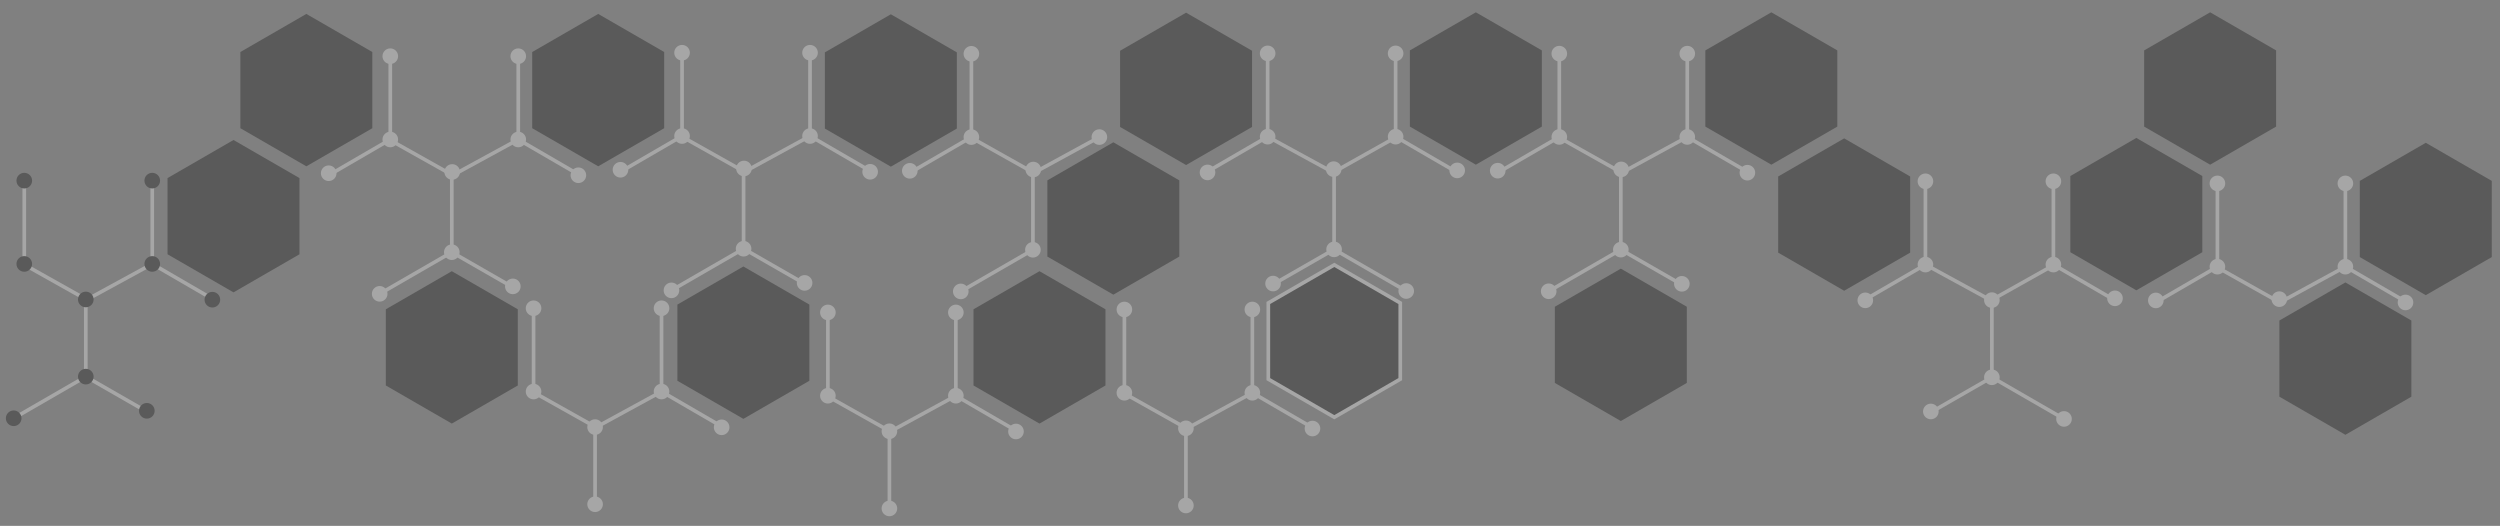 <svg version="1.1" id="Layer_1" xmlns="http://www.w3.org/2000/svg" xmlns:xlink="http://www.w3.org/1999/xlink" x="0px" y="0px"
	 viewBox="0 110 640 134.628" enable-background="new 0 110 640 134.628" xml:space="preserve">
<rect x="0" y="110" width="640" height="134.628" fill="#808080" stroke="none"/>
<g id="Layer_4">
	<g opacity=".3">
		<g>
			<g>
				<g>
					<polygon class="hex1"  points="42.888,175.093 59.777,184.844 
						76.666,175.093 76.666,155.59 59.777,145.84 42.888,155.59 					"/>
					<polygon class="hex1" points="301.904,156.179 285.015,146.428 
						268.125,156.179 268.125,175.682 285.015,185.433 301.904,175.682 					"/>
					<polygon class="hex3" points="95.314,123.318 78.423,113.567 
						61.533,123.318 61.533,142.821 78.423,152.573 95.314,142.821 					"/>
					<polygon class="hex2" points="170.029,123.318 153.139,113.568 
						136.249,123.318 136.249,142.821 153.139,152.571 170.029,142.821 					"/>
					<polygon class="hex3" points="244.948,123.409 228.055,113.658 
						211.166,123.409 211.166,142.912 228.055,152.664 244.948,142.912 					"/>
					<polygon class="hex4" points="207.195,187.973 190.303,178.222 
						173.413,187.973 173.413,207.476 190.303,217.227 207.195,207.476 					"/>
					<polygon class="hex3" points="282.999,189.18 266.107,179.429 
						249.219,189.18 249.219,208.683 266.107,218.434 282.999,208.683 					"/>
					<g>
						<polyline fill="none" stroke="#FFFFFF" stroke-width="0.945" stroke-miterlimit="10" points="6.215,156.244 6.215,177.748 
							22.196,186.72 38.976,177.566 38.976,156.244 						"/>
						
							<line fill="none" stroke="#FFFFFF" stroke-width="0.945" stroke-miterlimit="10" x1="38.976" y1="177.566" x2="54.74" y2="186.72"/>
						<polyline fill="none" stroke="#FFFFFF" stroke-width="0.945" stroke-miterlimit="10" points="21.965,186.197 21.965,206.417 
							3.5,217.078 						"/>
						
							<line fill="none" stroke="#FFFFFF" stroke-width="0.945" stroke-miterlimit="10" x1="21.965" y1="206.417" x2="37.775" y2="215.491"/>
					</g>
					<g>
						<polyline fill="none" stroke="#FFFFFF" stroke-width="0.945" stroke-miterlimit="10" points="174.607,123.499 
							174.607,145.003 190.587,153.976 207.368,144.821 207.368,123.499 						"/>
						
							<line fill="none" stroke="#FFFFFF" stroke-width="0.945" stroke-miterlimit="10" x1="207.368" y1="144.821" x2="223.132" y2="153.976"/>
						
							<line fill="none" stroke="#FFFFFF" stroke-width="0.945" stroke-miterlimit="10" x1="174.607" y1="144.821" x2="158.843" y2="153.976"/>
						<polyline fill="none" stroke="#FFFFFF" stroke-width="0.945" stroke-miterlimit="10" points="190.357,153.452 
							190.357,173.672 171.892,184.333 						"/>
						
							<line fill="none" stroke="#FFFFFF" stroke-width="0.945" stroke-miterlimit="10" x1="190.357" y1="173.672" x2="206.168" y2="182.747"/>
					</g>
					<g>
						<circle cx="6.215" cy="156.244" r="2"/>
						<circle cx="21.965" cy="186.663" r="2"/>
						<circle cx="38.976" cy="156.244" r="2"/>
						<circle cx="54.365" cy="186.72" r="2"/>
						<circle cx="6.215" cy="177.566" r="2"/>
						<circle cx="38.976" cy="177.566" r="2"/>
						<circle cx="3.5" cy="217.078" r="2"/>
						<circle cx="37.588" cy="215.167" r="2"/>
						<circle cx="21.965" cy="206.417" r="2"/>
					</g>
					<g>
						<circle fill="#FFFFFF" cx="174.607" cy="123.499" r="2"/>
						<circle fill="#FFFFFF" cx="190.456" cy="153.134" r="2"/>
						<circle fill="#FFFFFF" cx="207.368" cy="123.499" r="2"/>
						<circle fill="#FFFFFF" cx="222.757" cy="153.976" r="2"/>
						<circle fill="#FFFFFF" cx="158.843" cy="153.459" r="2"/>
						<circle fill="#FFFFFF" cx="174.607" cy="144.821" r="2"/>
						<circle fill="#FFFFFF" cx="207.368" cy="144.821" r="2"/>
						<circle fill="#FFFFFF" cx="171.892" cy="184.333" r="2"/>
						<circle fill="#FFFFFF" cx="205.98" cy="182.422" r="2"/>
						<circle fill="#FFFFFF" cx="190.357" cy="173.672" r="2"/>
					</g>
					<g>
						<polyline fill="none" stroke="#FFFFFF" stroke-width="0.945" stroke-miterlimit="10" points="248.675,123.77 
							248.675,145.273 264.656,154.247 281.436,145.092 						"/>
						
							<line fill="none" stroke="#FFFFFF" stroke-width="0.945" stroke-miterlimit="10" x1="248.675" y1="145.092" x2="232.911" y2="154.247"/>
						<polyline fill="none" stroke="#FFFFFF" stroke-width="0.945" stroke-miterlimit="10" points="264.426,153.723 
							264.426,173.943 245.96,184.604 						"/>
					</g>
					<g>
						<circle fill="#FFFFFF" cx="248.675" cy="123.77" r="2"/>
						<circle fill="#FFFFFF" cx="264.525" cy="153.405" r="2"/>
						<circle fill="#FFFFFF" cx="232.911" cy="153.73" r="2"/>
						<circle fill="#FFFFFF" cx="248.675" cy="145.092" r="2"/>
						<circle fill="#FFFFFF" cx="281.436" cy="145.092" r="2"/>
						<circle fill="#FFFFFF" cx="245.96" cy="184.604" r="2"/>
						<circle fill="#FFFFFF" cx="264.426" cy="173.943" r="2"/>
					</g>
				</g>
				<g>
					<polygon class="hex1" points="488.997,174.678 472.107,184.43 
						455.218,174.678 455.218,155.176 472.107,145.426 488.997,155.176 					"/>
					<polygon class="hex2" points="436.571,122.905 453.462,113.153 
						470.351,122.905 470.351,142.407 453.462,152.158 436.571,142.407 					"/>
					<polygon class="hex3" points="360.929,122.904 377.819,113.154 
						394.709,122.904 394.709,142.407 377.819,152.157 360.929,142.407 					"/>
					<polygon class="hex4" points="530.009,155.064 546.899,145.312 
						563.789,155.064 563.789,174.567 546.899,184.318 530.009,174.567 					"/>
					<polygon class="hex2" points="286.743,122.996 303.636,113.244 
						320.525,122.996 320.525,142.498 303.636,152.25 286.743,142.498 					"/>
					<polygon class="hex4" stroke="#FFFFFF" stroke-width="0.945" stroke-miterlimit="10" points="324.689,187.559 341.581,177.807 
						358.471,187.559 358.471,207.062 341.581,216.813 324.689,207.062 					"/>
					<g>
						<polyline fill="none" stroke="#FFFFFF" stroke-width="0.945" stroke-miterlimit="10" points="525.669,156.411 
							525.669,177.914 509.689,186.887 492.909,177.733 492.909,156.411 						"/>
						
							<line fill="none" stroke="#FFFFFF" stroke-width="0.945" stroke-miterlimit="10" x1="492.909" y1="177.733" x2="477.145" y2="186.887"/>
						
							<line fill="none" stroke="#FFFFFF" stroke-width="0.945" stroke-miterlimit="10" x1="525.669" y1="177.733" x2="541.434" y2="186.887"/>
						<polyline fill="none" stroke="#FFFFFF" stroke-width="0.945" stroke-miterlimit="10" points="509.919,186.363 
							509.919,206.584 528.385,217.245 						"/>
						
							<line fill="none" stroke="#FFFFFF" stroke-width="0.945" stroke-miterlimit="10" x1="509.919" y1="206.584" x2="494.109" y2="215.658"/>
					</g>
					<g>
						<polyline fill="none" stroke="#FFFFFF" stroke-width="0.945" stroke-miterlimit="10" points="357.278,123.666 
							357.278,145.169 341.296,154.143 324.517,144.988 324.517,123.666 						"/>
						
							<line fill="none" stroke="#FFFFFF" stroke-width="0.945" stroke-miterlimit="10" x1="324.517" y1="144.988" x2="308.752" y2="154.143"/>
						
							<line fill="none" stroke="#FFFFFF" stroke-width="0.945" stroke-miterlimit="10" x1="357.278" y1="144.988" x2="373.042" y2="154.143"/>
						<polyline fill="none" stroke="#FFFFFF" stroke-width="0.945" stroke-miterlimit="10" points="341.527,153.619 
							341.527,173.839 359.992,184.5 						"/>
						
							<line fill="none" stroke="#FFFFFF" stroke-width="0.945" stroke-miterlimit="10" x1="341.527" y1="173.839" x2="325.716" y2="182.914"/>
					</g>
					<g>
						<circle fill="#FFFFFF" cx="525.669" cy="156.411" r="2"/>
						<circle fill="#FFFFFF" cx="509.919" cy="186.83" r="2"/>
						<circle fill="#FFFFFF" cx="492.909" cy="156.411" r="2"/>
						<circle fill="#FFFFFF" cx="477.519" cy="186.887" r="2"/>
						<circle fill="#FFFFFF" cx="541.434" cy="186.37" r="2"/>
						<circle fill="#FFFFFF" cx="525.669" cy="177.733" r="2"/>
						<circle fill="#FFFFFF" cx="492.909" cy="177.733" r="2"/>
						<circle fill="#FFFFFF" cx="528.385" cy="217.245" r="2"/>
						<circle fill="#FFFFFF" cx="494.296" cy="215.334" r="2"/>
						<circle fill="#FFFFFF" cx="509.919" cy="206.584" r="2"/>
						<circle fill="#FFFFFF" cx="357.278" cy="123.666" r="2"/>
						<circle fill="#FFFFFF" cx="341.428" cy="153.301" r="2"/>
						<circle fill="#FFFFFF" cx="324.517" cy="123.666" r="2"/>
						<circle fill="#FFFFFF" cx="309.127" cy="154.143" r="2"/>
						<circle fill="#FFFFFF" cx="373.042" cy="153.626" r="2"/>
						<circle fill="#FFFFFF" cx="357.278" cy="144.988" r="2"/>
						<circle fill="#FFFFFF" cx="324.517" cy="144.988" r="2"/>
						<circle fill="#FFFFFF" cx="359.992" cy="184.5" r="2"/>
						<circle fill="#FFFFFF" cx="325.904" cy="182.59" r="2"/>
						<circle fill="#FFFFFF" cx="341.527" cy="173.839" r="2"/>
					</g>
				</g>
			</g>
			<g>
				<polyline fill="none" stroke="#FFFFFF" stroke-width="0.945" stroke-miterlimit="10" points="99.913,124.387 99.913,145.891 
					115.894,154.864 132.674,145.709 132.674,124.387 				"/>
				
					<line fill="none" stroke="#FFFFFF" stroke-width="0.945" stroke-miterlimit="10" x1="132.674" y1="145.709" x2="148.438" y2="154.864"/>
				
					<line fill="none" stroke="#FFFFFF" stroke-width="0.945" stroke-miterlimit="10" x1="99.913" y1="145.709" x2="84.149" y2="154.864"/>
				<polyline fill="none" stroke="#FFFFFF" stroke-width="0.945" stroke-miterlimit="10" points="115.663,154.341 115.663,174.56 
					97.198,185.221 				"/>
				
					<line fill="none" stroke="#FFFFFF" stroke-width="0.945" stroke-miterlimit="10" x1="115.663" y1="174.56" x2="131.474" y2="183.636"/>
			</g>
			<g>
				<circle fill="#FFFFFF" cx="99.913" cy="124.387" r="2"/>
				<circle fill="#FFFFFF" cx="115.762" cy="154.022" r="2"/>
				<circle fill="#FFFFFF" cx="132.674" cy="124.387" r="2"/>
				<circle fill="#FFFFFF" cx="148.063" cy="154.864" r="2"/>
				<circle fill="#FFFFFF" cx="84.148" cy="154.347" r="2"/>
				<circle fill="#FFFFFF" cx="99.913" cy="145.709" r="2"/>
				<circle fill="#FFFFFF" cx="132.674" cy="145.709" r="2"/>
				<circle fill="#FFFFFF" cx="97.198" cy="185.221" r="2"/>
				<circle fill="#FFFFFF" cx="131.287" cy="183.311" r="2"/>
				<circle fill="#FFFFFF" cx="115.663" cy="174.56" r="2"/>
			</g>
			<polygon class="hex1" points="132.554,189.18 115.662,179.429 
				98.772,189.18 98.772,208.683 115.662,218.434 132.554,208.683 			"/>
			<g>
				<polyline fill="none" stroke="#FFFFFF" stroke-width="0.945" stroke-miterlimit="10" points="399.181,123.733 399.181,145.237 
					415.163,154.21 431.942,145.055 431.942,123.733 				"/>
				
					<line fill="none" stroke="#FFFFFF" stroke-width="0.945" stroke-miterlimit="10" x1="431.942" y1="145.055" x2="447.707" y2="154.21"/>
				
					<line fill="none" stroke="#FFFFFF" stroke-width="0.945" stroke-miterlimit="10" x1="399.181" y1="145.055" x2="383.417" y2="154.21"/>
				<polyline fill="none" stroke="#FFFFFF" stroke-width="0.945" stroke-miterlimit="10" points="414.932,153.686 414.932,173.906 
					396.467,184.567 				"/>
				
					<line fill="none" stroke="#FFFFFF" stroke-width="0.945" stroke-miterlimit="10" x1="414.932" y1="173.906" x2="430.743" y2="182.981"/>
			</g>
			<g>
				<circle fill="#FFFFFF" cx="399.182" cy="123.733" r="2"/>
				<circle fill="#FFFFFF" cx="415.03" cy="153.368" r="2"/>
				<circle fill="#FFFFFF" cx="431.942" cy="123.733" r="2"/>
				<circle fill="#FFFFFF" cx="447.332" cy="154.21" r="2"/>
				<circle fill="#FFFFFF" cx="383.417" cy="153.694" r="2"/>
				<circle fill="#FFFFFF" cx="399.182" cy="145.055" r="2"/>
				<circle fill="#FFFFFF" cx="431.942" cy="145.055" r="2"/>
				<circle fill="#FFFFFF" cx="396.467" cy="184.567" r="2"/>
				<circle fill="#FFFFFF" cx="430.555" cy="182.656" r="2"/>
				<circle fill="#FFFFFF" cx="414.932" cy="173.906" r="2"/>
			</g>
			<polygon class="hex2" points="431.823,188.526 414.93,178.774 
				398.041,188.526 398.041,208.029 414.93,217.78 431.823,208.029 			"/>
			<polygon class="hex3" points="637.891,156.308 620.999,146.557 
				604.109,156.308 604.109,175.811 620.999,185.562 637.891,175.811 			"/>
			<g>
				<polyline fill="none" stroke="#FFFFFF" stroke-width="0.945" stroke-miterlimit="10" points="567.657,156.949 567.657,178.453 
					583.638,187.426 600.417,178.271 600.417,156.949 				"/>
				
					<line fill="none" stroke="#FFFFFF" stroke-width="0.945" stroke-miterlimit="10" x1="600.417" y1="178.271" x2="616.182" y2="187.426"/>
				
					<line fill="none" stroke="#FFFFFF" stroke-width="0.945" stroke-miterlimit="10" x1="567.657" y1="178.271" x2="551.892" y2="187.426"/>
			</g>
			<g>
				<circle fill="#FFFFFF" cx="567.657" cy="156.949" r="2"/>
				<circle fill="#FFFFFF" cx="583.506" cy="186.584" r="2"/>
				<circle fill="#FFFFFF" cx="600.417" cy="156.949" r="2"/>
				<circle fill="#FFFFFF" cx="615.807" cy="187.426" r="2"/>
				<circle fill="#FFFFFF" cx="551.892" cy="186.909" r="2"/>
				<circle fill="#FFFFFF" cx="567.657" cy="178.271" r="2"/>
				<circle fill="#FFFFFF" cx="600.417" cy="178.271" r="2"/>
			</g>
		</g>
		<g>
			<polyline fill="none" stroke="#FFFFFF" stroke-width="0.945" stroke-miterlimit="10" points="287.843,189.229 287.843,210.733 
				303.824,219.706 320.604,210.551 320.604,189.229 			"/>
			
				<line fill="none" stroke="#FFFFFF" stroke-width="0.945" stroke-miterlimit="10" x1="320.604" y1="210.551" x2="336.368" y2="219.706"/>
			
				<line fill="none" stroke="#FFFFFF" stroke-width="0.945" stroke-miterlimit="10" x1="303.594" y1="219.183" x2="303.594" y2="239.403"/>
		</g>
		<g>
			<circle fill="#FFFFFF" cx="287.843" cy="189.229" r="2"/>
			<circle fill="#FFFFFF" cx="303.593" cy="219.649" r="2"/>
			<circle fill="#FFFFFF" cx="320.604" cy="189.229" r="2"/>
			<circle fill="#FFFFFF" cx="335.993" cy="219.707" r="2"/>
			<circle fill="#FFFFFF" cx="287.843" cy="210.551" r="2"/>
			<circle fill="#FFFFFF" cx="320.604" cy="210.551" r="2"/>
			<circle fill="#FFFFFF" cx="303.593" cy="239.403" r="2"/>
		</g>
		<g>
			<polyline fill="none" stroke="#FFFFFF" stroke-width="0.945" stroke-miterlimit="10" points="211.938,189.984 211.938,211.488 
				227.919,220.461 244.699,211.306 244.699,189.984 			"/>
			
				<line fill="none" stroke="#FFFFFF" stroke-width="0.945" stroke-miterlimit="10" x1="244.699" y1="211.306" x2="260.463" y2="220.461"/>
			
				<line fill="none" stroke="#FFFFFF" stroke-width="0.945" stroke-miterlimit="10" x1="227.688" y1="219.938" x2="227.688" y2="240.158"/>
		</g>
		<g>
			<circle fill="#FFFFFF" cx="211.938" cy="189.984" r="2"/>
			<circle fill="#FFFFFF" cx="227.688" cy="220.404" r="2"/>
			<circle fill="#FFFFFF" cx="244.699" cy="189.984" r="2"/>
			<circle fill="#FFFFFF" cx="260.089" cy="220.461" r="2"/>
			<circle fill="#FFFFFF" cx="211.938" cy="211.306" r="2"/>
			<circle fill="#FFFFFF" cx="244.699" cy="211.306" r="2"/>
			<circle fill="#FFFFFF" cx="227.688" cy="240.158" r="2"/>
		</g>
		<g>
			<polyline fill="none" stroke="#FFFFFF" stroke-width="0.945" stroke-miterlimit="10" points="136.592,188.914 136.592,210.417 
				152.573,219.391 169.353,210.235 169.353,188.914 			"/>
			
				<line fill="none" stroke="#FFFFFF" stroke-width="0.945" stroke-miterlimit="10" x1="169.353" y1="210.235" x2="185.117" y2="219.391"/>
			
				<line fill="none" stroke="#FFFFFF" stroke-width="0.945" stroke-miterlimit="10" x1="152.343" y1="218.867" x2="152.343" y2="239.087"/>
		</g>
		<g>
			<circle fill="#FFFFFF" cx="136.592" cy="188.914" r="2"/>
			<circle fill="#FFFFFF" cx="152.343" cy="219.333" r="2"/>
			<circle fill="#FFFFFF" cx="169.353" cy="188.914" r="2"/>
			<circle fill="#FFFFFF" cx="184.742" cy="219.391" r="2"/>
			<circle fill="#FFFFFF" cx="136.592" cy="210.235" r="2"/>
			<circle fill="#FFFFFF" cx="169.353" cy="210.235" r="2"/>
			<circle fill="#FFFFFF" cx="152.343" cy="239.087" r="2"/>
		</g>
		<polygon class="hex2" points="617.307,211.554 600.417,221.306 
			583.528,211.554 583.528,192.052 600.417,182.302 617.307,192.052 		"/>
		<polygon class="hex1" points="582.683,142.406 565.793,152.158 
			548.904,142.406 548.904,122.903 565.793,113.154 582.683,122.903 		"/>
	</g>
</g>
</svg>

